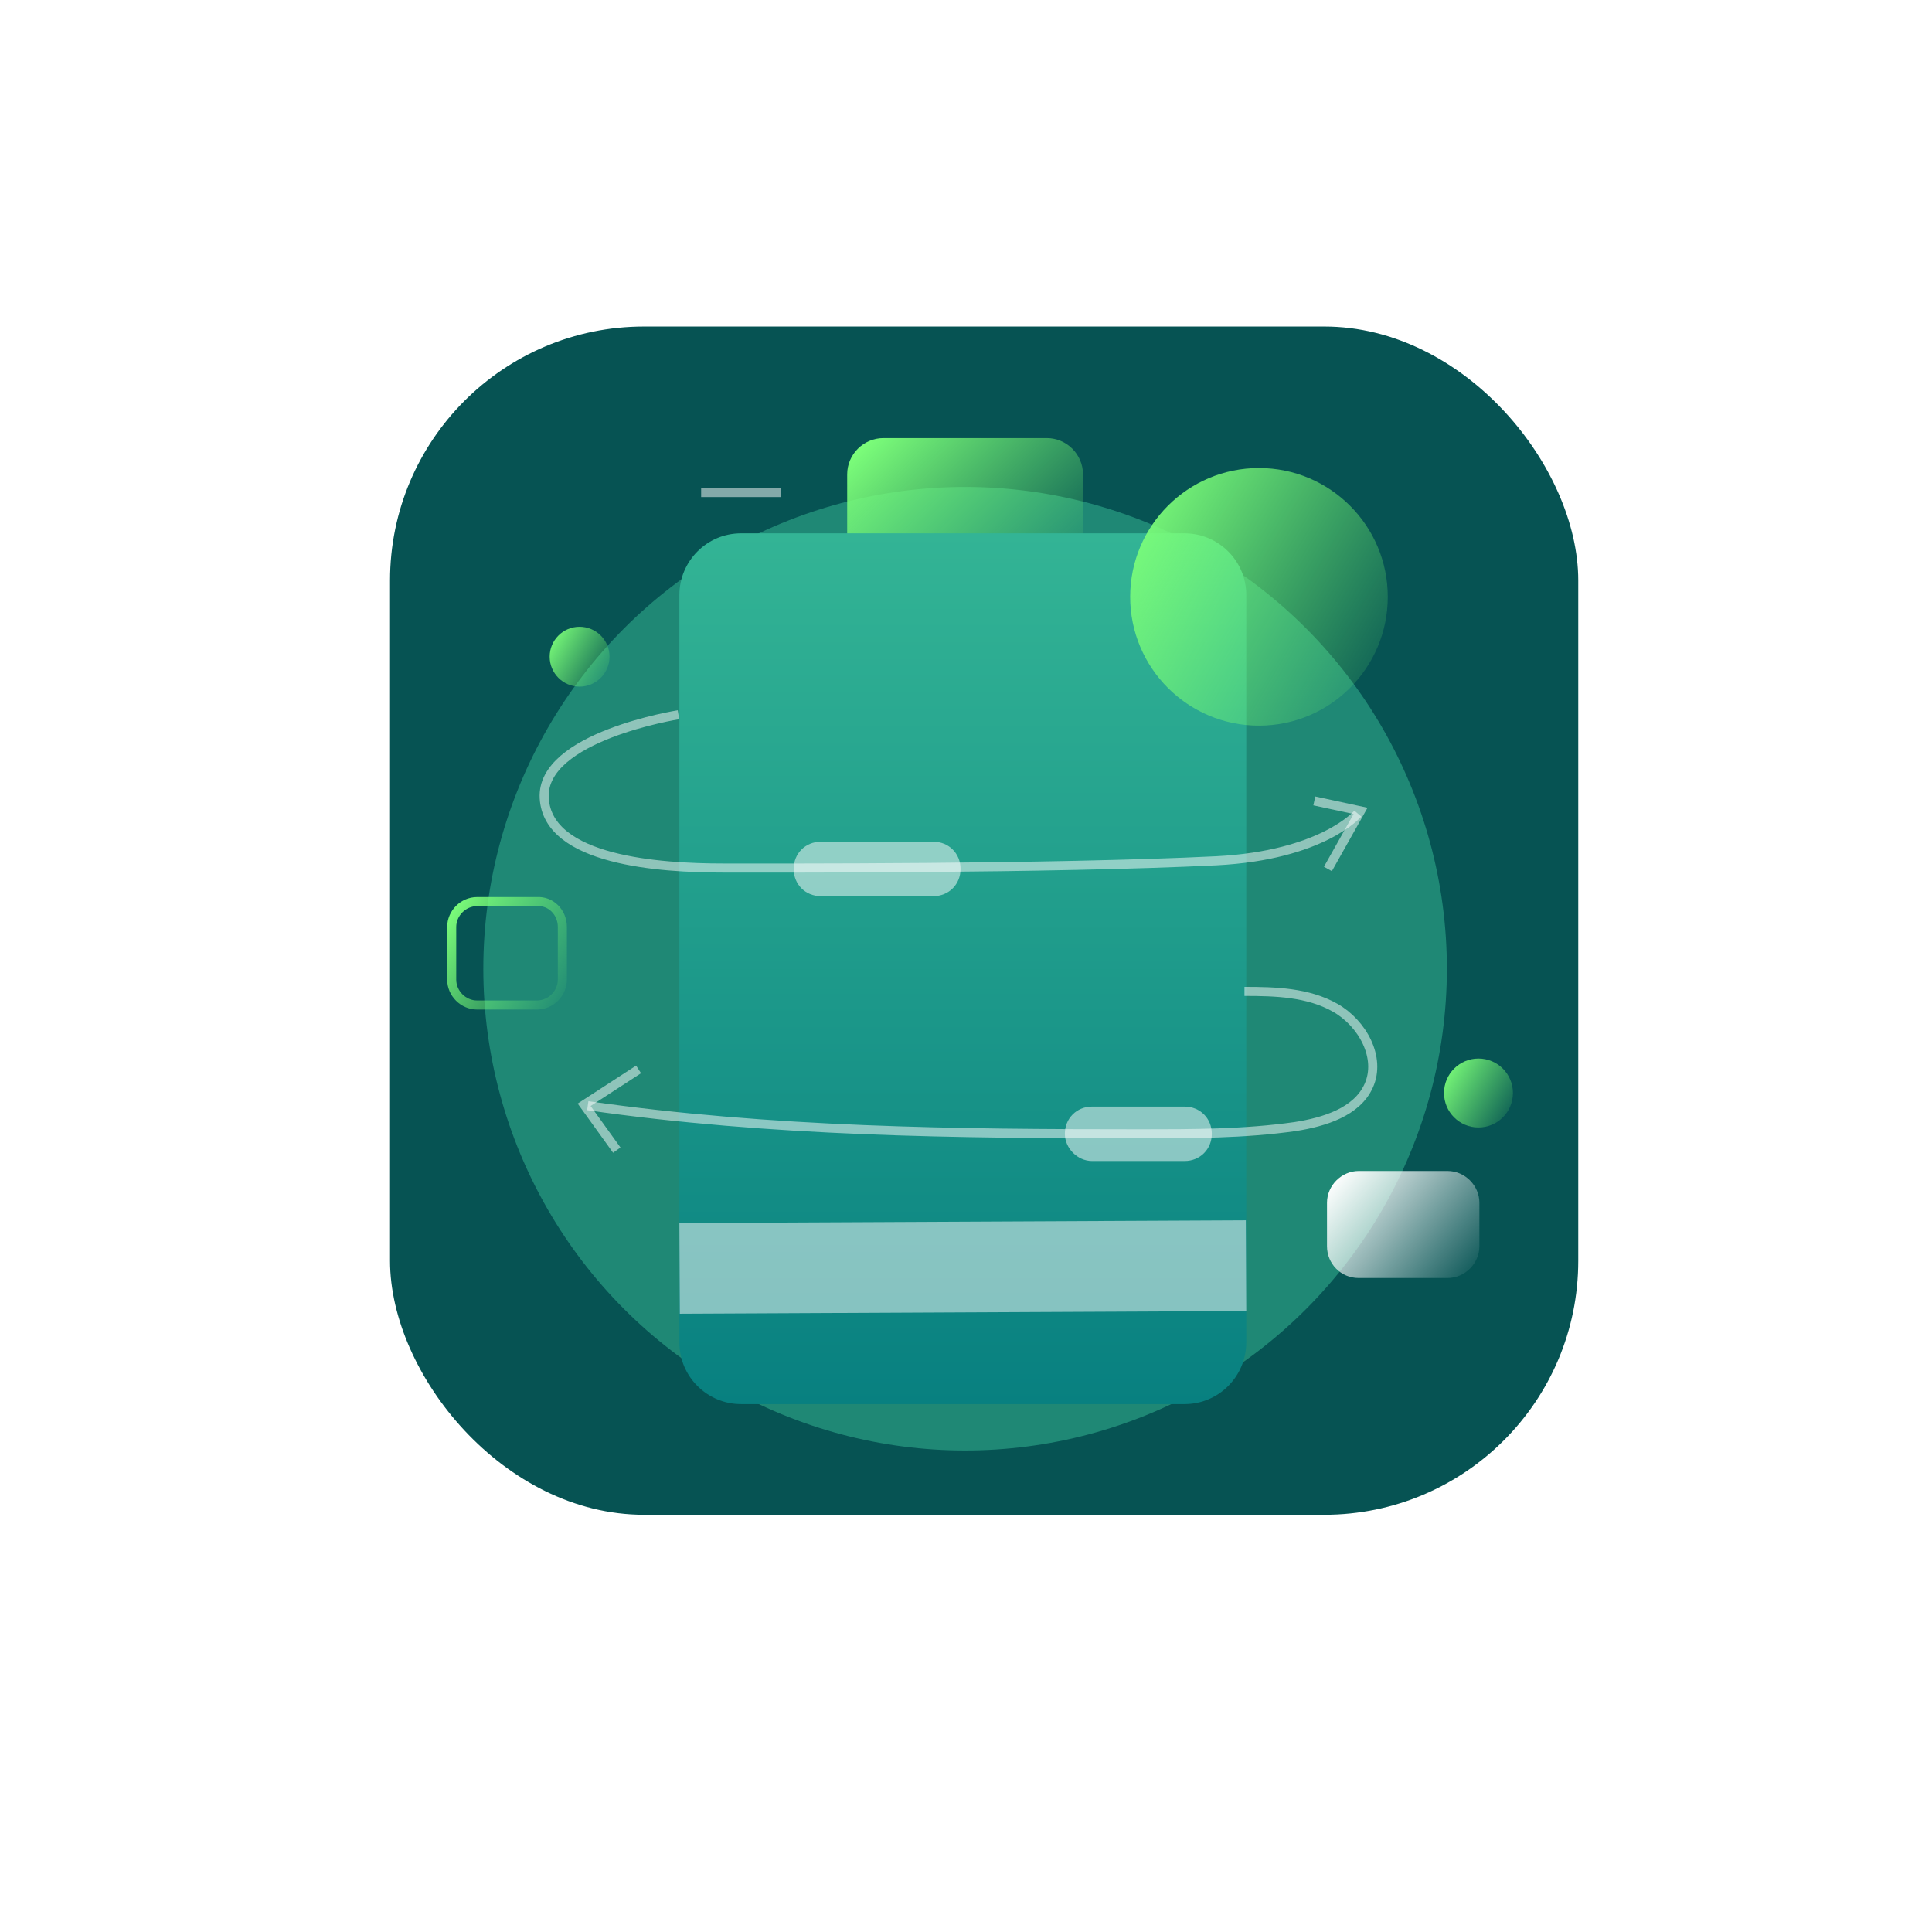 <svg width="213" height="213" viewBox="0 0 213 213" fill="none" xmlns="http://www.w3.org/2000/svg">
<rect x="43" y="36" width="131" height="131" rx="28" fill="#065353"/>
<g filter="url(#filter0_f_362_240)">
<circle cx="106.4" cy="106.8" r="53.115" fill="#58FFC3" fill-opacity="0.31"/>
</g>
<path d="M93.4 59.3V52.3C93.4 50.1 95.2 48.3 97.4 48.3H115.4C117.6 48.3 119.4 50.1 119.4 52.3V59.3C119.4 61.5 117.6 63.3 115.4 63.3H97.4C95.2 63.3 93.4 61.5 93.4 59.3Z" fill="url(#paint0_linear_362_240)"/>
<path d="M74.9 148V65.6C74.9 61.9 77.9 58.8 81.7 58.8H130.6C134.3 58.8 137.4 61.8 137.4 65.6V148C137.4 151.7 134.4 154.8 130.6 154.8H81.7C78 154.8 74.9 151.8 74.9 148Z" fill="url(#paint1_linear_362_240)"/>
<path d="M149.7 89.7C149.7 89.7 145.8 94.3 134.1 94.9C115.6 95.8 85.6 95.7 79.7 95.7C72.8 95.7 60.4 94.9 60 88C59.6 81.2 74.8 78.8 74.8 78.8" stroke="white" stroke-opacity="0.5" stroke-miterlimit="10"/>
<path d="M144.9 88.3L150 89.4L146.4 95.8" stroke="white" stroke-opacity="0.5" stroke-miterlimit="10"/>
<path d="M87.5 95.8C87.5 94.1 88.8 92.8 90.5 92.8H102.9C104.6 92.8 105.9 94.1 105.9 95.8C105.9 97.5 104.6 98.8 102.9 98.8H90.5C88.8 98.8 87.5 97.5 87.5 95.8Z" fill="white" fill-opacity="0.5"/>
<path d="M117.4 125C117.4 123.3 118.7 122 120.4 122H130.6C132.3 122 133.6 123.3 133.6 125C133.6 126.7 132.3 128 130.6 128H120.4C118.8 128 117.4 126.6 117.4 125Z" fill="white" fill-opacity="0.5"/>
<path d="M63.9 75.7C65.723 75.7 67.2 74.222 67.2 72.4C67.2 70.577 65.723 69.1 63.9 69.1C62.078 69.1 60.6 70.577 60.6 72.4C60.6 74.222 62.078 75.7 63.9 75.7Z" fill="url(#paint2_linear_362_240)"/>
<path d="M137.2 109.3C140.6 109.3 144.2 109.4 147.2 111.1C150.2 112.8 152.3 116.6 150.9 119.7C149.6 122.6 146 123.7 142.8 124.2C137.2 125 131.5 125 125.8 125C105.4 125 85 124.8 64.8 121.9" stroke="white" stroke-opacity="0.5" stroke-miterlimit="10"/>
<path d="M70.4 117.9L64.4 121.8L68 126.8" stroke="white" stroke-opacity="0.5" stroke-miterlimit="10"/>
<path fill-rule="evenodd" clip-rule="evenodd" d="M137.4 144.538L74.949 144.838L74.9 134.838L137.351 134.538L137.4 144.538Z" fill="white" fill-opacity="0.5"/>
<path d="M138.8 80C146.643 80 153 73.642 153 65.8C153 57.957 146.643 51.6 138.8 51.6C130.958 51.6 124.6 57.957 124.6 65.8C124.6 73.642 130.958 80 138.8 80Z" fill="url(#paint3_linear_362_240)"/>
<path d="M146.3 137.4V132.6C146.3 130.7 147.9 129.1 149.8 129.1H159.6C161.5 129.1 163.1 130.7 163.1 132.6V137.4C163.1 139.3 161.5 140.9 159.6 140.9H149.8C147.8 140.9 146.3 139.3 146.3 137.4Z" fill="url(#paint4_linear_362_240)"/>
<path d="M59.2 99.4H59.214L59.228 99.4C60.715 99.317 62 100.56 62 102.2V108C62 109.524 60.724 110.8 59.2 110.8H52.6C51.076 110.8 49.8 109.524 49.8 108V102.2C49.8 100.676 51.076 99.4 52.6 99.4H59.2Z" stroke="url(#paint5_linear_362_240)"/>
<path d="M77.3 54.3H86.1" stroke="white" stroke-opacity="0.5" stroke-miterlimit="10"/>
<path d="M163 124.3C165.099 124.3 166.8 122.599 166.8 120.5C166.8 118.402 165.099 116.7 163 116.7C160.901 116.7 159.2 118.402 159.2 120.5C159.2 122.599 160.901 124.3 163 124.3Z" fill="url(#paint6_linear_362_240)"/>
<defs>
<filter id="filter0_f_362_240" x="0.285" y="0.686" width="212.229" height="212.229" filterUnits="userSpaceOnUse" color-interpolation-filters="sRGB">
<feFlood flood-opacity="0" result="BackgroundImageFix"/>
<feBlend mode="normal" in="SourceGraphic" in2="BackgroundImageFix" result="shape"/>
<feGaussianBlur stdDeviation="26.5" result="effect1_foregroundBlur_362_240"/>
</filter>
<linearGradient id="paint0_linear_362_240" x1="93.4" y1="50.428" x2="112.54" y2="70.006" gradientUnits="userSpaceOnUse">
<stop stop-color="#7DFF7A"/>
<stop offset="1" stop-color="#73FB72" stop-opacity="0"/>
</linearGradient>
<linearGradient id="paint1_linear_362_240" x1="106.159" y1="58.8" x2="106.159" y2="154.8" gradientUnits="userSpaceOnUse">
<stop stop-color="#33B495"/>
<stop offset="1" stop-color="#088080"/>
</linearGradient>
<linearGradient id="paint2_linear_362_240" x1="60.6" y1="70.036" x2="67.974" y2="74.388" gradientUnits="userSpaceOnUse">
<stop stop-color="#7DFF7A"/>
<stop offset="1" stop-color="#73FB72" stop-opacity="0"/>
</linearGradient>
<linearGradient id="paint3_linear_362_240" x1="124.6" y1="55.629" x2="156.332" y2="74.354" gradientUnits="userSpaceOnUse">
<stop stop-color="#7DFF7A"/>
<stop offset="1" stop-color="#73FB72" stop-opacity="0"/>
</linearGradient>
<linearGradient id="paint4_linear_362_240" x1="146.3" y1="130.774" x2="161.135" y2="143.238" gradientUnits="userSpaceOnUse">
<stop stop-color="white"/>
<stop offset="1" stop-color="white" stop-opacity="0"/>
</linearGradient>
<linearGradient id="paint5_linear_362_240" x1="49.3" y1="100.656" x2="63.561" y2="109.611" gradientUnits="userSpaceOnUse">
<stop stop-color="#7DFF7A"/>
<stop offset="1" stop-color="#73FB72" stop-opacity="0"/>
</linearGradient>
<linearGradient id="paint6_linear_362_240" x1="159.2" y1="117.779" x2="167.692" y2="122.79" gradientUnits="userSpaceOnUse">
<stop stop-color="#7DFF7A"/>
<stop offset="1" stop-color="#73FB72" stop-opacity="0"/>
</linearGradient>
</defs>
</svg>
